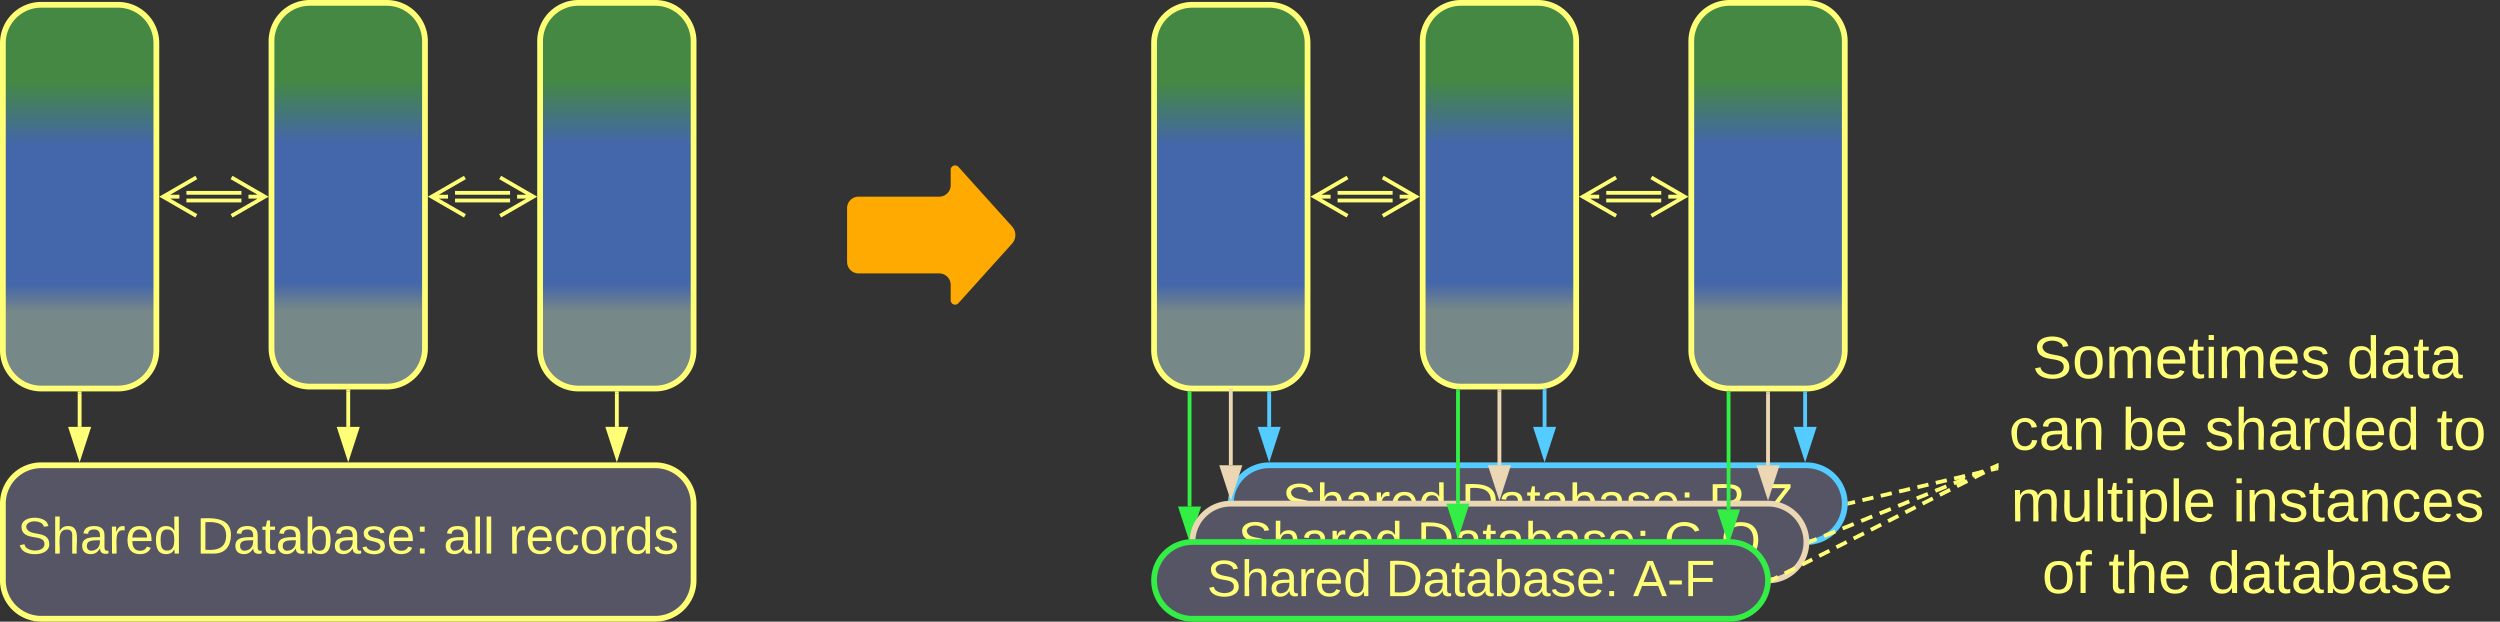 <svg xmlns="http://www.w3.org/2000/svg" xmlns:xlink="http://www.w3.org/1999/xlink" xmlns:lucid="lucid" width="1303" height="324"><rect width="100%" height="100%" fill="#333333" stroke="none"/><g transform="translate(-158.5 -557.5)" lucid:page-tab-id="0_0"><path d="M800 820a20 20 0 0 1 20-20h280a20 20 0 0 1 20 20 20 20 0 0 1-20 20H820a20 20 0 0 1-20-20z" stroke="#5cf" stroke-width="3" fill="#556"/><use xlink:href="#a" transform="matrix(1,0,0,1,805,805) translate(21.857 23.208)"/><use xlink:href="#b" transform="matrix(1,0,0,1,805,805) translate(115.116 23.208)"/><use xlink:href="#c" transform="matrix(1,0,0,1,805,805) translate(243.931 23.208)"/><path d="M600 666a6 6 0 0 1 6-6h42a6 6 0 0 0 6-6v-8a2.3 2.3 0 0 1 4-1.54l28 31.08a6.67 6.67 0 0 1 0 8.92l-28 31.08a2.3 2.3 0 0 1-4-1.54v-8a6 6 0 0 0-6-6h-42a6 6 0 0 1-6-6z" fill="#fa0"/><path d="M1200 726a6 6 0 0 1 6-6h248a6 6 0 0 1 6 6v148a6 6 0 0 1-6 6h-248a6 6 0 0 1-6-6z" stroke="#ff7" stroke-opacity="0" stroke-width="3" fill="#788" fill-opacity="0"/><use xlink:href="#d" transform="matrix(1,0,0,1,1205,725) translate(12.784 29.576)"/><use xlink:href="#e" transform="matrix(1,0,0,1,1205,725) translate(176.722 29.576)"/><use xlink:href="#f" transform="matrix(1,0,0,1,1205,725) translate(0.599 66.91)"/><use xlink:href="#g" transform="matrix(1,0,0,1,1205,725) translate(59.364 66.91)"/><use xlink:href="#h" transform="matrix(1,0,0,1,1205,725) translate(102.574 66.91)"/><use xlink:href="#i" transform="matrix(1,0,0,1,1205,725) translate(223.475 66.91)"/><use xlink:href="#j" transform="matrix(1,0,0,1,1205,725) translate(1.636 104.243)"/><use xlink:href="#k" transform="matrix(1,0,0,1,1205,725) translate(117.093 104.243)"/><use xlink:href="#l" transform="matrix(1,0,0,1,1205,725) translate(17.84 141.576)"/><use xlink:href="#m" transform="matrix(1,0,0,1,1205,725) translate(52.407 141.576)"/><use xlink:href="#n" transform="matrix(1,0,0,1,1205,725) translate(104.259 141.576)"/><path d="M1122.48 819.77l2.87-.68m3.83-.9l5.74-1.36m3.82-.9l5.75-1.36m3.8-.9l5.75-1.35m3.83-.9l5.74-1.35m3.83-.9l5.74-1.36m3.82-.9l5.74-1.35m3.83-.9l5.73-1.36m3.83-.9l2.87-.67" stroke="#ff7" stroke-width="2" fill="none"/><path d="M1122.73 820.7l-1.3.32.08-1.02-.07-.98.85-.2zM1200 802.5l-.78.2-.44-1.9 1.22-.3z" stroke="#ff7" stroke-width=".05" fill="#ff7"/><path d="M160 580a20 20 0 0 1 20-20h40a20 20 0 0 1 20 20v160a20 20 0 0 1-20 20h-40a20 20 0 0 1-20-20z" stroke="#ff7" stroke-width="3" fill="url(#o)"/><path d="M300 579a20 20 0 0 1 20-20h40a20 20 0 0 1 20 20v160a20 20 0 0 1-20 20h-40a20 20 0 0 1-20-20z" stroke="#ff7" stroke-width="3" fill="url(#p)"/><path d="M440 579a20 20 0 0 1 20-20h40a20 20 0 0 1 20 20v161a20 20 0 0 1-20 20h-40a20 20 0 0 1-20-20z" stroke="#ff7" stroke-width="3" fill="url(#q)"/><path d="M200 780v-17.5" stroke="#ff7" stroke-width="2" fill="none"/><path d="M200 795.26L195.37 781h9.26z" stroke="#ff7" stroke-width="2" fill="#ff7"/><path d="M200.97 762.53h-1.94v-1.03h1.94z" stroke="#ff7" stroke-width=".05" fill="#ff7"/><path d="M340 761.5V780" stroke="#ff7" stroke-width="2" fill="none"/><path d="M340.98 761.53h-1.96v-1.03h1.96z" stroke="#ff7" stroke-width=".05" fill="#ff7"/><path d="M340 795.26L335.37 781h9.26z" stroke="#ff7" stroke-width="2" fill="#ff7"/><path d="M160 820a20 20 0 0 1 20-20h320a20 20 0 0 1 20 20v40a20 20 0 0 1-20 20H180a20 20 0 0 1-20-20z" stroke="#ff7" stroke-width="3" fill="#556"/><use xlink:href="#a" transform="matrix(1,0,0,1,165,805) translate(2.63 41.021)"/><use xlink:href="#b" transform="matrix(1,0,0,1,165,805) translate(95.889 41.021)"/><use xlink:href="#r" transform="matrix(1,0,0,1,165,805) translate(224.704 41.021)"/><use xlink:href="#s" transform="matrix(1,0,0,1,165,805) translate(258.63 41.021)"/><path d="M480 762.5V780" stroke="#ff7" stroke-width="2" fill="none"/><path d="M480.98 762.53h-1.96v-1.03h1.96z" stroke="#ff7" stroke-width=".05" fill="#ff7"/><path d="M480 795.26L475.37 781h9.26z" stroke="#ff7" stroke-width="2" fill="#ff7"/><path d="M284.34 662h-28.68M284.34 658h-28.68M279.18 650l17.32 10-17.32 10m17.32-10H288M260.82 670l-17.32-10 17.32-10m-17.32 10h8.5M424.34 662h-28.68M424.34 658h-28.68M419.18 650l17.32 10-17.32 10m17.32-10H428M400.82 670l-17.32-10 17.32-10m-17.32 10h8.5" stroke="#ff7" stroke-width="2" fill="none"/><path d="M760 580a20 20 0 0 1 20-20h40a20 20 0 0 1 20 20v160a20 20 0 0 1-20 20h-40a20 20 0 0 1-20-20z" stroke="#ff7" stroke-width="3" fill="url(#t)"/><path d="M900 579a20 20 0 0 1 20-20h40a20 20 0 0 1 20 20v160a20 20 0 0 1-20 20h-40a20 20 0 0 1-20-20z" stroke="#ff7" stroke-width="3" fill="url(#u)"/><path d="M1040 579a20 20 0 0 1 20-20h40a20 20 0 0 1 20 20v161a20 20 0 0 1-20 20h-40a20 20 0 0 1-20-20z" stroke="#ff7" stroke-width="3" fill="url(#v)"/><path d="M778.5 821.5v-59.1" stroke="#3e4" stroke-width="2" fill="none"/><path d="M778.5 836.76l-4.64-14.26h9.27z" stroke="#3e4" stroke-width="2" fill="#3e4"/><path d="M779.47 761.46v.95h-1.95v-1.1z" stroke="#3e4" stroke-width=".05" fill="#3e4"/><path d="M940 761.5V800" stroke="#ebd7b3" stroke-width="2" fill="none"/><path d="M940.98 761.53H939v-1.03H941z" stroke="#ebd7b3" stroke-width=".05" fill="#ebd7b3"/><path d="M940 815.26L935.37 801h9.26z" stroke="#ebd7b3" stroke-width="2" fill="#ebd7b3"/><path d="M780 840a20 20 0 0 1 20-20h280a20 20 0 0 1 20 20 20 20 0 0 1-20 20H800a20 20 0 0 1-20-20z" stroke="#ebd7b3" stroke-width="3" fill="#556"/><use xlink:href="#a" transform="matrix(1,0,0,1,785,825) translate(18.82 23.208)"/><use xlink:href="#b" transform="matrix(1,0,0,1,785,825) translate(112.079 23.208)"/><use xlink:href="#w" transform="matrix(1,0,0,1,785,825) translate(240.894 23.208)"/><path d="M1080 762.5V800" stroke="#ebd7b3" stroke-width="2" fill="none"/><path d="M1080.97 762.53h-1.94v-1.03h1.94z" stroke="#ebd7b3" stroke-width=".05" fill="#ebd7b3"/><path d="M1080 815.26l-4.63-14.26h9.27z" stroke="#ebd7b3" stroke-width="2" fill="#ebd7b3"/><path d="M884.34 662h-28.68M884.34 658h-28.68M879.18 650l17.32 10-17.32 10m17.32-10H888M860.82 670l-17.32-10 17.32-10m-17.32 10h8.5M1024.34 662h-28.68M1024.34 658h-28.68M1019.18 650l17.32 10-17.32 10m17.32-10h-8.5M1000.82 670l-17.32-10 17.32-10m-17.32 10h8.5" stroke="#ff7" stroke-width="2" fill="none"/><path d="M760 860a20 20 0 0 1 20-20h280a20 20 0 0 1 20 20 20 20 0 0 1-20 20H780a20 20 0 0 1-20-20z" stroke="#3e4" stroke-width="3" fill="#556"/><use xlink:href="#a" transform="matrix(1,0,0,1,765,845) translate(22.561 23.208)"/><use xlink:href="#b" transform="matrix(1,0,0,1,765,845) translate(115.82 23.208)"/><use xlink:href="#x" transform="matrix(1,0,0,1,765,845) translate(244.635 23.208)"/><path d="M800 800v-39" stroke="#ebd7b3" stroke-width="2" fill="none"/><path d="M800 815.26L795.36 801h9.27z" stroke="#ebd7b3" stroke-width="2" fill="#ebd7b3"/><path d="M800 761.03V760" stroke="#ebd7b3" stroke-width="2" fill="none"/><path d="M820 780v-17.5" stroke="#5cf" stroke-width="2" fill="none"/><path d="M820 795.26L815.36 781h9.27z" stroke="#5cf" stroke-width="2" fill="#5cf"/><path d="M820.98 762.53H819v-1.03h1.04l.92-.07z" stroke="#5cf" stroke-width=".05" fill="#5cf"/><path d="M963.53 780v-18.8" stroke="#5cf" stroke-width="2" fill="none"/><path d="M963.53 795.26L958.9 781h9.27z" stroke="#5cf" stroke-width="2" fill="#5cf"/><path d="M964.5 761.23h-1.94v-.93l.8-.06 1.15-.27z" stroke="#5cf" stroke-width=".05" fill="#5cf"/><path d="M1099.33 780v-17.5" stroke="#5cf" stroke-width="2" fill="none"/><path d="M1099.33 795.26L1094.7 781h9.27z" stroke="#5cf" stroke-width="2" fill="#5cf"/><path d="M1100.3 762.53h-1.94v-1.03h1.7l.25-.02z" stroke="#5cf" stroke-width=".05" fill="#5cf"/><path d="M918.4 820v-58.62" stroke="#3e4" stroke-width="2" fill="none"/><path d="M918.4 835.26L913.75 821H923z" stroke="#3e4" stroke-width="2" fill="#3e4"/><path d="M919.37 760.46v.94h-1.96v-1.1z" stroke="#3e4" stroke-width=".05" fill="#3e4"/><path d="M1059.43 823v-60.54" stroke="#3e4" stroke-width="2" fill="none"/><path d="M1059.43 838.26L1054.8 824h9.26z" stroke="#3e4" stroke-width="2" fill="#3e4"/><path d="M1059.94 761.5h.46v1h-1.95v-1.12z" stroke="#3e4" stroke-width=".05" fill="#3e4"/><path d="M1102.43 839.62l2.9-1.17m3.87-1.57l5.8-2.36m3.86-1.57l5.8-2.35m3.87-1.57l5.8-2.36m3.86-1.57l5.8-2.35m3.85-1.57l5.8-2.36m3.87-1.57l5.8-2.35m3.86-1.57l5.8-2.36m3.87-1.57l5.8-2.35m3.86-1.57l5.8-2.36m3.87-1.57l2.9-1.17" stroke="#ff7" stroke-width="2" fill="none"/><path d="M1102.82 840.52l-1.4.57.1-1.1-.1-1.02.67-.27zM1200 801.05l-.58.24-.74-1.82 1.32-.53z" stroke="#ff7" stroke-width=".05" fill="#ff7"/><path d="M1082.4 859.55l2.7-1.37m3.58-1.8l5.4-2.74m3.58-1.82l5.4-2.73m3.58-1.83l5.38-2.72m3.6-1.82L1121 840m3.6-1.82l5.38-2.72m3.6-1.82l5.38-2.73m3.6-1.8l5.38-2.74m3.6-1.82l5.37-2.72m3.6-1.82l5.4-2.73m3.58-1.82l5.4-2.72m3.58-1.82l5.4-2.72m3.58-1.82l5.38-2.73m3.6-1.8l2.7-1.38" stroke="#ff7" stroke-width="2" fill="none"/><path d="M1082.86 860.4l-1.44.74.1-1.14-.1-1.05.56-.28zM1200 801.1l-.47.23-.88-1.74 1.35-.7z" stroke="#ff7" stroke-width=".05" fill="#ff7"/><defs><path d="M185-189c-5-48-123-54-124 2 14 75 158 14 163 119 3 78-121 87-175 55-17-10-28-26-33-46l33-7c5 56 141 63 141-1 0-78-155-14-162-118-5-82 145-84 179-34 5 7 8 16 11 25" id="y" fill="#ff7"/><path d="M106-169C34-169 62-67 57 0H25v-261h32l-1 103c12-21 28-36 61-36 89 0 53 116 60 194h-32v-121c2-32-8-49-39-48" id="z" fill="#ff7"/><path d="M141-36C126-15 110 5 73 4 37 3 15-17 15-53c-1-64 63-63 125-63 3-35-9-54-41-54-24 1-41 7-42 31l-33-3c5-37 33-52 76-52 45 0 72 20 72 64v82c-1 20 7 32 28 27v20c-31 9-61-2-59-35zM48-53c0 20 12 33 32 33 41-3 63-29 60-74-43 2-92-5-92 41" id="A" fill="#ff7"/><path d="M114-163C36-179 61-72 57 0H25l-1-190h30c1 12-1 29 2 39 6-27 23-49 58-41v29" id="B" fill="#ff7"/><path d="M100-194c63 0 86 42 84 106H49c0 40 14 67 53 68 26 1 43-12 49-29l28 8c-11 28-37 45-77 45C44 4 14-33 15-96c1-61 26-98 85-98zm52 81c6-60-76-77-97-28-3 7-6 17-6 28h103" id="C" fill="#ff7"/><path d="M85-194c31 0 48 13 60 33l-1-100h32l1 261h-30c-2-10 0-23-3-31C134-8 116 4 85 4 32 4 16-35 15-94c0-66 23-100 70-100zm9 24c-40 0-46 34-46 75 0 40 6 74 45 74 42 0 51-32 51-76 0-42-9-74-50-73" id="D" fill="#ff7"/><g id="a"><use transform="matrix(0.074,0,0,0.074,0,0)" xlink:href="#y"/><use transform="matrix(0.074,0,0,0.074,17.778,0)" xlink:href="#z"/><use transform="matrix(0.074,0,0,0.074,32.593,0)" xlink:href="#A"/><use transform="matrix(0.074,0,0,0.074,47.407,0)" xlink:href="#B"/><use transform="matrix(0.074,0,0,0.074,56.222,0)" xlink:href="#C"/><use transform="matrix(0.074,0,0,0.074,71.037,0)" xlink:href="#D"/></g><path d="M30-248c118-7 216 8 213 122C240-48 200 0 122 0H30v-248zM63-27c89 8 146-16 146-99s-60-101-146-95v194" id="E" fill="#ff7"/><path d="M59-47c-2 24 18 29 38 22v24C64 9 27 4 27-40v-127H5v-23h24l9-43h21v43h35v23H59v120" id="F" fill="#ff7"/><path d="M115-194c53 0 69 39 70 98 0 66-23 100-70 100C84 3 66-7 56-30L54 0H23l1-261h32v101c10-23 28-34 59-34zm-8 174c40 0 45-34 45-75 0-40-5-75-45-74-42 0-51 32-51 76 0 43 10 73 51 73" id="G" fill="#ff7"/><path d="M135-143c-3-34-86-38-87 0 15 53 115 12 119 90S17 21 10-45l28-5c4 36 97 45 98 0-10-56-113-15-118-90-4-57 82-63 122-42 12 7 21 19 24 35" id="H" fill="#ff7"/><path d="M33-154v-36h34v36H33zM33 0v-36h34V0H33" id="I" fill="#ff7"/><g id="b"><use transform="matrix(0.074,0,0,0.074,0,0)" xlink:href="#E"/><use transform="matrix(0.074,0,0,0.074,19.185,0)" xlink:href="#A"/><use transform="matrix(0.074,0,0,0.074,34,0)" xlink:href="#F"/><use transform="matrix(0.074,0,0,0.074,41.407,0)" xlink:href="#A"/><use transform="matrix(0.074,0,0,0.074,56.222,0)" xlink:href="#G"/><use transform="matrix(0.074,0,0,0.074,71.037,0)" xlink:href="#A"/><use transform="matrix(0.074,0,0,0.074,85.852,0)" xlink:href="#H"/><use transform="matrix(0.074,0,0,0.074,99.185,0)" xlink:href="#C"/><use transform="matrix(0.074,0,0,0.074,114,0)" xlink:href="#I"/></g><path d="M233-177c-1 41-23 64-60 70L243 0h-38l-65-103H63V0H30v-248c88 3 205-21 203 71zM63-129c60-2 137 13 137-47 0-61-80-42-137-45v92" id="J" fill="#ff7"/><path d="M16-82v-28h88v28H16" id="K" fill="#ff7"/><path d="M209 0H11v-25l151-195H24v-28h176v25L50-27h159V0" id="L" fill="#ff7"/><g id="c"><use transform="matrix(0.074,0,0,0.074,0,0)" xlink:href="#J"/><use transform="matrix(0.074,0,0,0.074,19.185,0)" xlink:href="#K"/><use transform="matrix(0.074,0,0,0.074,28,0)" xlink:href="#L"/></g><path d="M100-194c62-1 85 37 85 99 1 63-27 99-86 99S16-35 15-95c0-66 28-99 85-99zM99-20c44 1 53-31 53-75 0-43-8-75-51-75s-53 32-53 75 10 74 51 75" id="M" fill="#ff7"/><path d="M210-169c-67 3-38 105-44 169h-31v-121c0-29-5-50-35-48C34-165 62-65 56 0H25l-1-190h30c1 10-1 24 2 32 10-44 99-50 107 0 11-21 27-35 58-36 85-2 47 119 55 194h-31v-121c0-29-5-49-35-48" id="N" fill="#ff7"/><path d="M24-231v-30h32v30H24zM24 0v-190h32V0H24" id="O" fill="#ff7"/><g id="d"><use transform="matrix(0.086,0,0,0.086,0,0)" xlink:href="#y"/><use transform="matrix(0.086,0,0,0.086,20.741,0)" xlink:href="#M"/><use transform="matrix(0.086,0,0,0.086,38.025,0)" xlink:href="#N"/><use transform="matrix(0.086,0,0,0.086,63.864,0)" xlink:href="#C"/><use transform="matrix(0.086,0,0,0.086,81.148,0)" xlink:href="#F"/><use transform="matrix(0.086,0,0,0.086,89.79,0)" xlink:href="#O"/><use transform="matrix(0.086,0,0,0.086,96.617,0)" xlink:href="#N"/><use transform="matrix(0.086,0,0,0.086,122.457,0)" xlink:href="#C"/><use transform="matrix(0.086,0,0,0.086,139.741,0)" xlink:href="#H"/></g><g id="e"><use transform="matrix(0.086,0,0,0.086,0,0)" xlink:href="#D"/><use transform="matrix(0.086,0,0,0.086,17.284,0)" xlink:href="#A"/><use transform="matrix(0.086,0,0,0.086,34.568,0)" xlink:href="#F"/><use transform="matrix(0.086,0,0,0.086,43.21,0)" xlink:href="#A"/></g><path d="M96-169c-40 0-48 33-48 73s9 75 48 75c24 0 41-14 43-38l32 2c-6 37-31 61-74 61-59 0-76-41-82-99-10-93 101-131 147-64 4 7 5 14 7 22l-32 3c-4-21-16-35-41-35" id="P" fill="#ff7"/><path d="M117-194c89-4 53 116 60 194h-32v-121c0-31-8-49-39-48C34-167 62-67 57 0H25l-1-190h30c1 10-1 24 2 32 11-22 29-35 61-36" id="Q" fill="#ff7"/><g id="f"><use transform="matrix(0.086,0,0,0.086,0,0)" xlink:href="#P"/><use transform="matrix(0.086,0,0,0.086,15.556,0)" xlink:href="#A"/><use transform="matrix(0.086,0,0,0.086,32.84,0)" xlink:href="#Q"/></g><g id="g"><use transform="matrix(0.086,0,0,0.086,0,0)" xlink:href="#G"/><use transform="matrix(0.086,0,0,0.086,17.284,0)" xlink:href="#C"/></g><g id="h"><use transform="matrix(0.086,0,0,0.086,0,0)" xlink:href="#H"/><use transform="matrix(0.086,0,0,0.086,15.556,0)" xlink:href="#z"/><use transform="matrix(0.086,0,0,0.086,32.84,0)" xlink:href="#A"/><use transform="matrix(0.086,0,0,0.086,50.123,0)" xlink:href="#B"/><use transform="matrix(0.086,0,0,0.086,60.407,0)" xlink:href="#D"/><use transform="matrix(0.086,0,0,0.086,77.691,0)" xlink:href="#C"/><use transform="matrix(0.086,0,0,0.086,94.975,0)" xlink:href="#D"/></g><g id="i"><use transform="matrix(0.086,0,0,0.086,0,0)" xlink:href="#F"/><use transform="matrix(0.086,0,0,0.086,8.642,0)" xlink:href="#M"/></g><path d="M84 4C-5 8 30-112 23-190h32v120c0 31 7 50 39 49 72-2 45-101 50-169h31l1 190h-30c-1-10 1-25-2-33-11 22-28 36-60 37" id="R" fill="#ff7"/><path d="M24 0v-261h32V0H24" id="S" fill="#ff7"/><path d="M115-194c55 1 70 41 70 98S169 2 115 4C84 4 66-9 55-30l1 105H24l-1-265h31l2 30c10-21 28-34 59-34zm-8 174c40 0 45-34 45-75s-6-73-45-74c-42 0-51 32-51 76 0 43 10 73 51 73" id="T" fill="#ff7"/><g id="j"><use transform="matrix(0.086,0,0,0.086,0,0)" xlink:href="#N"/><use transform="matrix(0.086,0,0,0.086,25.84,0)" xlink:href="#R"/><use transform="matrix(0.086,0,0,0.086,43.123,0)" xlink:href="#S"/><use transform="matrix(0.086,0,0,0.086,49.951,0)" xlink:href="#F"/><use transform="matrix(0.086,0,0,0.086,58.593,0)" xlink:href="#O"/><use transform="matrix(0.086,0,0,0.086,65.42,0)" xlink:href="#T"/><use transform="matrix(0.086,0,0,0.086,82.704,0)" xlink:href="#S"/><use transform="matrix(0.086,0,0,0.086,89.531,0)" xlink:href="#C"/></g><g id="k"><use transform="matrix(0.086,0,0,0.086,0,0)" xlink:href="#O"/><use transform="matrix(0.086,0,0,0.086,6.827,0)" xlink:href="#Q"/><use transform="matrix(0.086,0,0,0.086,24.111,0)" xlink:href="#H"/><use transform="matrix(0.086,0,0,0.086,39.667,0)" xlink:href="#F"/><use transform="matrix(0.086,0,0,0.086,48.309,0)" xlink:href="#A"/><use transform="matrix(0.086,0,0,0.086,65.593,0)" xlink:href="#Q"/><use transform="matrix(0.086,0,0,0.086,82.877,0)" xlink:href="#P"/><use transform="matrix(0.086,0,0,0.086,98.432,0)" xlink:href="#C"/><use transform="matrix(0.086,0,0,0.086,115.716,0)" xlink:href="#H"/></g><path d="M101-234c-31-9-42 10-38 44h38v23H63V0H32v-167H5v-23h27c-7-52 17-82 69-68v24" id="U" fill="#ff7"/><g id="l"><use transform="matrix(0.086,0,0,0.086,0,0)" xlink:href="#M"/><use transform="matrix(0.086,0,0,0.086,17.284,0)" xlink:href="#U"/></g><g id="m"><use transform="matrix(0.086,0,0,0.086,0,0)" xlink:href="#F"/><use transform="matrix(0.086,0,0,0.086,8.642,0)" xlink:href="#z"/><use transform="matrix(0.086,0,0,0.086,25.926,0)" xlink:href="#C"/></g><g id="n"><use transform="matrix(0.086,0,0,0.086,0,0)" xlink:href="#D"/><use transform="matrix(0.086,0,0,0.086,17.284,0)" xlink:href="#A"/><use transform="matrix(0.086,0,0,0.086,34.568,0)" xlink:href="#F"/><use transform="matrix(0.086,0,0,0.086,43.21,0)" xlink:href="#A"/><use transform="matrix(0.086,0,0,0.086,60.494,0)" xlink:href="#G"/><use transform="matrix(0.086,0,0,0.086,77.778,0)" xlink:href="#A"/><use transform="matrix(0.086,0,0,0.086,95.062,0)" xlink:href="#H"/><use transform="matrix(0.086,0,0,0.086,110.617,0)" xlink:href="#C"/></g><linearGradient gradientUnits="userSpaceOnUse" id="o" x1="160" y1="760" x2="160" y2="560"><stop offset="19.93%" stop-color="#788"/><stop offset="27.17%" stop-color="#46a"/><stop offset="63.41%" stop-color="#46a"/><stop offset="79.71%" stop-color="#484"/></linearGradient><linearGradient gradientUnits="userSpaceOnUse" id="p" x1="300" y1="759" x2="300" y2="559"><stop offset="19.93%" stop-color="#788"/><stop offset="27.17%" stop-color="#46a"/><stop offset="63.41%" stop-color="#46a"/><stop offset="79.71%" stop-color="#484"/></linearGradient><linearGradient gradientUnits="userSpaceOnUse" id="q" x1="440" y1="760" x2="440" y2="559"><stop offset="19.93%" stop-color="#788"/><stop offset="27.17%" stop-color="#46a"/><stop offset="63.41%" stop-color="#46a"/><stop offset="79.71%" stop-color="#484"/></linearGradient><g id="r"><use transform="matrix(0.074,0,0,0.074,0,0)" xlink:href="#A"/><use transform="matrix(0.074,0,0,0.074,14.815,0)" xlink:href="#S"/><use transform="matrix(0.074,0,0,0.074,20.667,0)" xlink:href="#S"/></g><g id="s"><use transform="matrix(0.074,0,0,0.074,0,0)" xlink:href="#B"/><use transform="matrix(0.074,0,0,0.074,8.815,0)" xlink:href="#C"/><use transform="matrix(0.074,0,0,0.074,23.63,0)" xlink:href="#P"/><use transform="matrix(0.074,0,0,0.074,36.963,0)" xlink:href="#M"/><use transform="matrix(0.074,0,0,0.074,51.778,0)" xlink:href="#B"/><use transform="matrix(0.074,0,0,0.074,60.593,0)" xlink:href="#D"/><use transform="matrix(0.074,0,0,0.074,75.407,0)" xlink:href="#H"/></g><linearGradient gradientUnits="userSpaceOnUse" id="t" x1="760" y1="760" x2="760" y2="560"><stop offset="19.93%" stop-color="#788"/><stop offset="27.17%" stop-color="#46a"/><stop offset="63.41%" stop-color="#46a"/><stop offset="79.71%" stop-color="#484"/></linearGradient><linearGradient gradientUnits="userSpaceOnUse" id="u" x1="900" y1="759" x2="900" y2="559"><stop offset="19.93%" stop-color="#788"/><stop offset="27.17%" stop-color="#46a"/><stop offset="63.41%" stop-color="#46a"/><stop offset="79.71%" stop-color="#484"/></linearGradient><linearGradient gradientUnits="userSpaceOnUse" id="v" x1="1040" y1="760" x2="1040" y2="559"><stop offset="19.93%" stop-color="#788"/><stop offset="27.17%" stop-color="#46a"/><stop offset="63.41%" stop-color="#46a"/><stop offset="79.71%" stop-color="#484"/></linearGradient><path d="M143 4C61 4 22-44 18-125c-5-107 100-154 193-111 17 8 29 25 37 43l-32 9c-13-25-37-40-76-40-61 0-88 39-88 99 0 61 29 100 91 101 35 0 62-11 79-27v-45h-74v-28h105v86C228-13 192 4 143 4" id="V" fill="#ff7"/><path d="M140-251c81 0 123 46 123 126C263-53 228-8 163 1c7 30 30 48 69 40v23c-55 16-95-15-103-61C56-3 17-48 17-125c0-80 42-126 123-126zm0 227c63 0 89-41 89-101s-29-99-89-99c-61 0-89 39-89 99S79-25 140-24" id="W" fill="#ff7"/><g id="w"><use transform="matrix(0.074,0,0,0.074,0,0)" xlink:href="#V"/><use transform="matrix(0.074,0,0,0.074,20.741,0)" xlink:href="#K"/><use transform="matrix(0.074,0,0,0.074,29.556,0)" xlink:href="#W"/></g><path d="M205 0l-28-72H64L36 0H1l101-248h38L239 0h-34zm-38-99l-47-123c-12 45-31 82-46 123h93" id="X" fill="#ff7"/><path d="M63-220v92h138v28H63V0H30v-248h175v28H63" id="Y" fill="#ff7"/><g id="x"><use transform="matrix(0.074,0,0,0.074,0,0)" xlink:href="#X"/><use transform="matrix(0.074,0,0,0.074,17.778,0)" xlink:href="#K"/><use transform="matrix(0.074,0,0,0.074,26.593,0)" xlink:href="#Y"/></g></defs></g></svg>